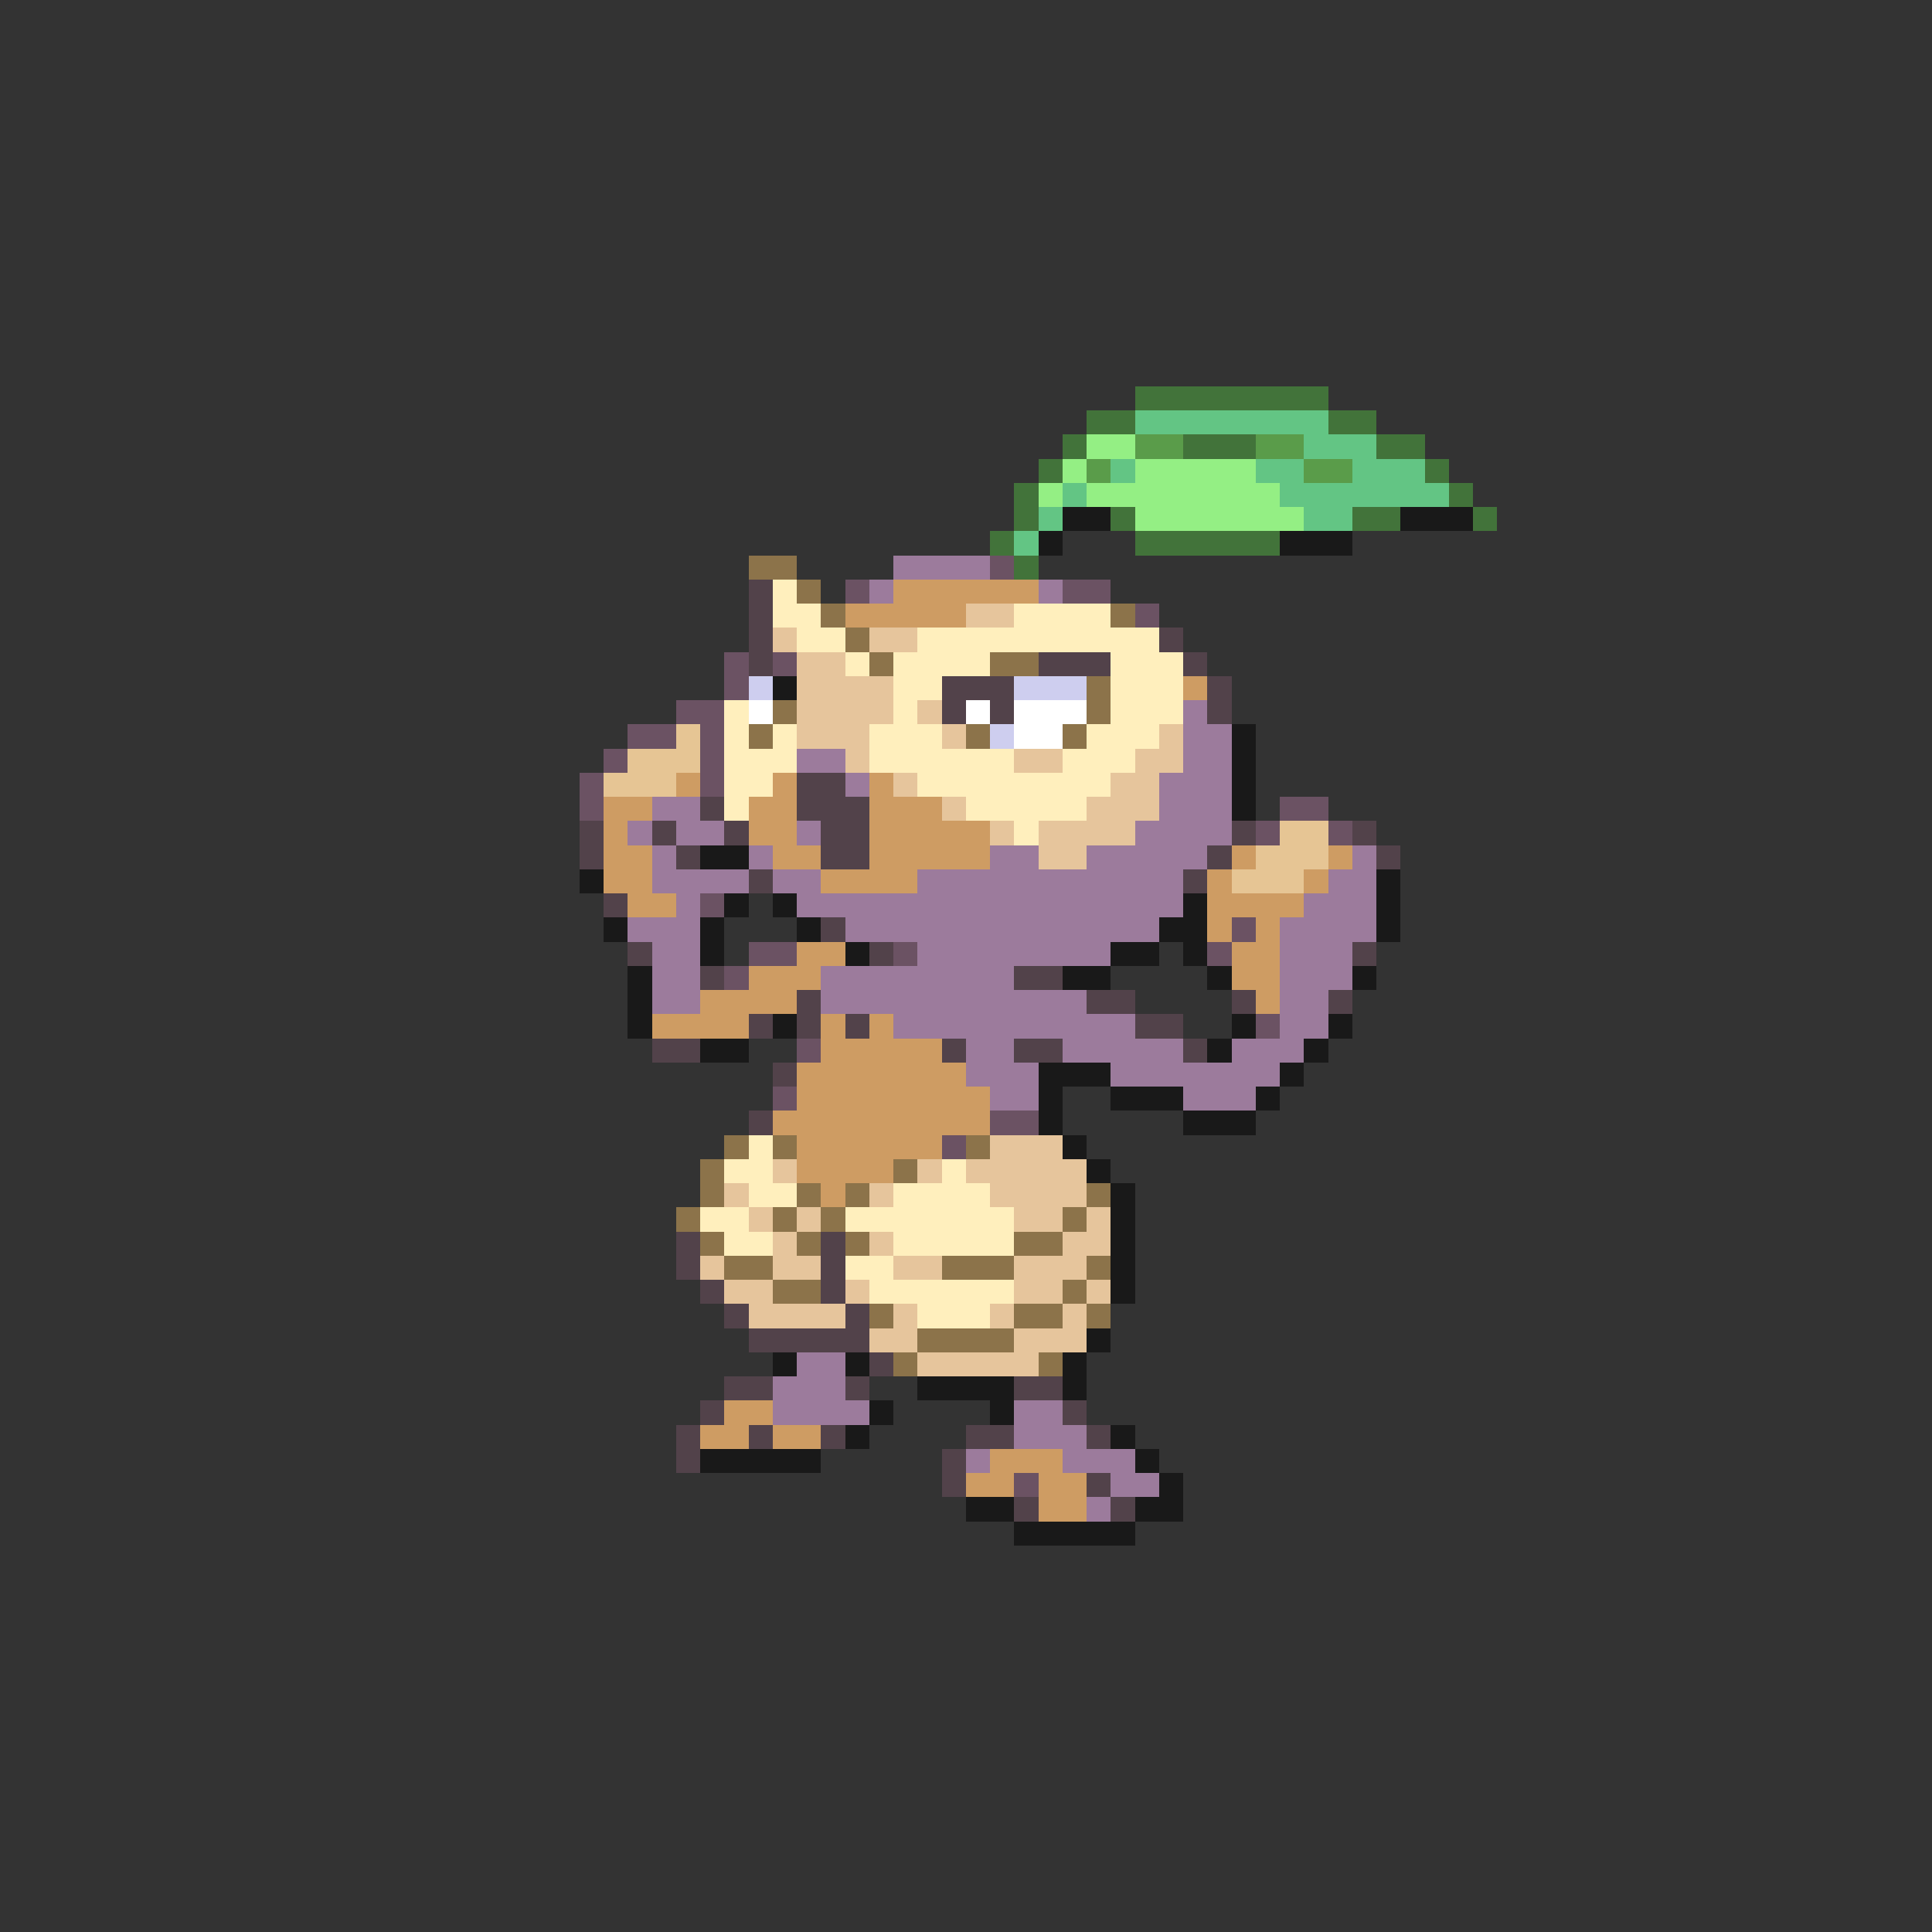 <svg xmlns="http://www.w3.org/2000/svg" viewBox="0 -0.5 80 80" shape-rendering="crispEdges">
<rect x="0" y="-0.5" width="80" height="80" fill="#333333" stroke="none"/>
<path stroke="#42733a" d="M47 16h8M45 17h2M55 17h2M44 18h1M49 18h3M57 18h2M43 19h1M59 19h1M42 20h1M60 20h1M42 21h1M46 21h1M56 21h2M61 21h1M41 22h1M47 22h6M42 23h1" />
<path stroke="#63c584" d="M47 17h8M54 18h3M46 19h1M52 19h2M56 19h3M44 20h1M53 20h7M43 21h1M54 21h2M42 22h1" />
<path stroke="#94ef84" d="M45 18h2M44 19h1M47 19h5M43 20h1M45 20h8M47 21h7" />
<path stroke="#5a9c4a" d="M47 18h2M52 18h2M45 19h1M54 19h2" />
<path stroke="#191919" d="M44 21h2M58 21h3M43 22h1M53 22h3M32 28h1M51 30h1M51 31h1M51 32h1M51 33h1M29 35h2M24 36h1M57 36h1M30 37h1M32 37h1M49 37h1M57 37h1M25 38h1M29 38h1M33 38h1M48 38h2M57 38h1M29 39h1M35 39h1M46 39h2M49 39h1M26 40h1M44 40h2M50 40h1M56 40h1M26 41h1M26 42h1M32 42h1M51 42h1M55 42h1M29 43h2M50 43h1M54 43h1M43 44h3M53 44h1M43 45h1M46 45h3M52 45h1M43 46h1M49 46h3M44 47h1M45 48h1M46 49h1M46 50h1M46 51h1M46 52h1M46 53h1M45 55h1M32 56h1M35 56h1M44 56h1M38 57h4M44 57h1M36 58h1M41 58h1M35 59h1M46 59h1M29 60h5M47 60h1M48 61h1M40 62h2M47 62h2M42 63h5" />
<path stroke="#8c734a" d="M31 23h2M33 24h1M34 25h1M46 25h1M35 26h1M36 27h1M41 27h2M45 28h1M32 29h1M45 29h1M31 30h1M40 30h1M44 30h1M30 47h1M32 47h1M40 47h1M29 48h1M37 48h1M29 49h1M33 49h1M35 49h1M45 49h1M28 50h1M32 50h1M34 50h1M44 50h1M29 51h1M33 51h1M35 51h1M42 51h2M30 52h2M39 52h3M45 52h1M32 53h2M44 53h1M36 54h1M42 54h2M45 54h1M38 55h4M37 56h1M43 56h1" />
<path stroke="#9c7b9c" d="M37 23h4M36 24h1M43 24h1M49 29h1M49 30h2M33 31h2M49 31h2M35 32h1M48 32h3M27 33h2M48 33h3M26 34h1M28 34h2M33 34h1M47 34h4M27 35h1M31 35h1M41 35h2M45 35h5M56 35h1M27 36h4M32 36h2M38 36h11M55 36h2M28 37h1M33 37h16M54 37h3M26 38h3M35 38h13M53 38h4M27 39h2M38 39h8M53 39h3M27 40h2M34 40h8M53 40h3M27 41h2M34 41h11M53 41h2M37 42h10M53 42h2M40 43h2M44 43h5M51 43h3M40 44h3M46 44h7M41 45h2M49 45h3M33 56h2M32 57h3M32 58h4M42 58h2M42 59h3M40 60h1M44 60h3M46 61h2M45 62h1" />
<path stroke="#6b5263" d="M41 23h1M35 24h1M44 24h2M47 25h1M30 27h1M32 27h1M30 28h1M28 29h2M26 30h2M29 30h1M25 31h1M29 31h1M24 32h1M29 32h1M24 33h1M53 33h2M52 34h1M55 34h1M29 37h1M51 38h1M31 39h2M37 39h1M50 39h1M30 40h1M52 42h1M33 43h1M32 45h1M41 46h2M39 47h1M42 61h1" />
<path stroke="#52424a" d="M31 24h1M31 25h1M31 26h1M48 26h1M31 27h1M43 27h3M49 27h1M39 28h3M50 28h1M39 29h1M41 29h1M50 29h1M33 32h2M29 33h1M33 33h3M24 34h1M27 34h1M30 34h1M34 34h2M51 34h1M56 34h1M24 35h1M28 35h1M34 35h2M50 35h1M57 35h1M31 36h1M49 36h1M25 37h1M34 38h1M26 39h1M36 39h1M56 39h1M29 40h1M42 40h2M33 41h1M45 41h2M51 41h1M55 41h1M31 42h1M33 42h1M35 42h1M47 42h2M27 43h2M39 43h1M42 43h2M49 43h1M32 44h1M31 46h1M28 51h1M34 51h1M28 52h1M34 52h1M29 53h1M34 53h1M30 54h1M35 54h1M31 55h5M36 56h1M30 57h2M35 57h1M42 57h2M29 58h1M44 58h1M28 59h1M31 59h1M34 59h1M40 59h2M45 59h1M28 60h1M39 60h1M39 61h1M45 61h1M42 62h1M46 62h1" />
<path stroke="#ffefbd" d="M32 24h1M32 25h2M42 25h4M33 26h2M38 26h10M35 27h1M37 27h4M46 27h3M37 28h2M46 28h3M30 29h1M37 29h1M46 29h3M30 30h1M32 30h1M36 30h3M45 30h3M30 31h3M36 31h6M44 31h3M30 32h2M38 32h8M30 33h1M40 33h5M42 34h1M31 47h1M30 48h2M39 48h1M31 49h2M37 49h4M29 50h2M35 50h7M30 51h2M37 51h5M35 52h2M36 53h6M38 54h3" />
<path stroke="#ce9c63" d="M37 24h6M35 25h5M49 28h1M28 32h1M32 32h1M36 32h1M25 33h2M31 33h2M36 33h3M25 34h1M31 34h2M36 34h5M25 35h2M32 35h2M36 35h5M51 35h1M55 35h1M25 36h2M34 36h4M50 36h1M54 36h1M26 37h2M50 37h4M50 38h1M52 38h1M33 39h2M51 39h2M31 40h3M51 40h2M29 41h4M52 41h1M27 42h4M34 42h1M36 42h1M34 43h5M33 44h7M33 45h8M32 46h9M33 47h6M33 48h4M34 49h1M30 58h2M29 59h2M32 59h2M41 60h3M40 61h2M43 61h2M43 62h2" />
<path stroke="#e6c59c" d="M40 25h2M32 26h1M36 26h2M33 27h2M33 28h4M33 29h4M38 29h1M33 30h3M39 30h1M48 30h1M35 31h1M42 31h2M47 31h2M37 32h1M46 32h2M39 33h1M45 33h3M41 34h1M43 34h4M43 35h2M41 47h3M32 48h1M38 48h1M40 48h5M30 49h1M36 49h1M41 49h4M31 50h1M33 50h1M42 50h2M45 50h1M32 51h1M36 51h1M44 51h2M29 52h1M32 52h2M37 52h2M42 52h3M30 53h2M35 53h1M42 53h2M45 53h1M31 54h4M37 54h1M41 54h1M44 54h1M36 55h2M42 55h3M38 56h5" />
<path stroke="#ceceef" d="M31 28h1M42 28h3M41 30h1" />
<path stroke="#ffffff" d="M31 29h1M40 29h1M42 29h3M42 30h2" />
<path stroke="#e6c594" d="M28 30h1M26 31h3M25 32h3M53 34h2M52 35h3M51 36h3" />
</svg>